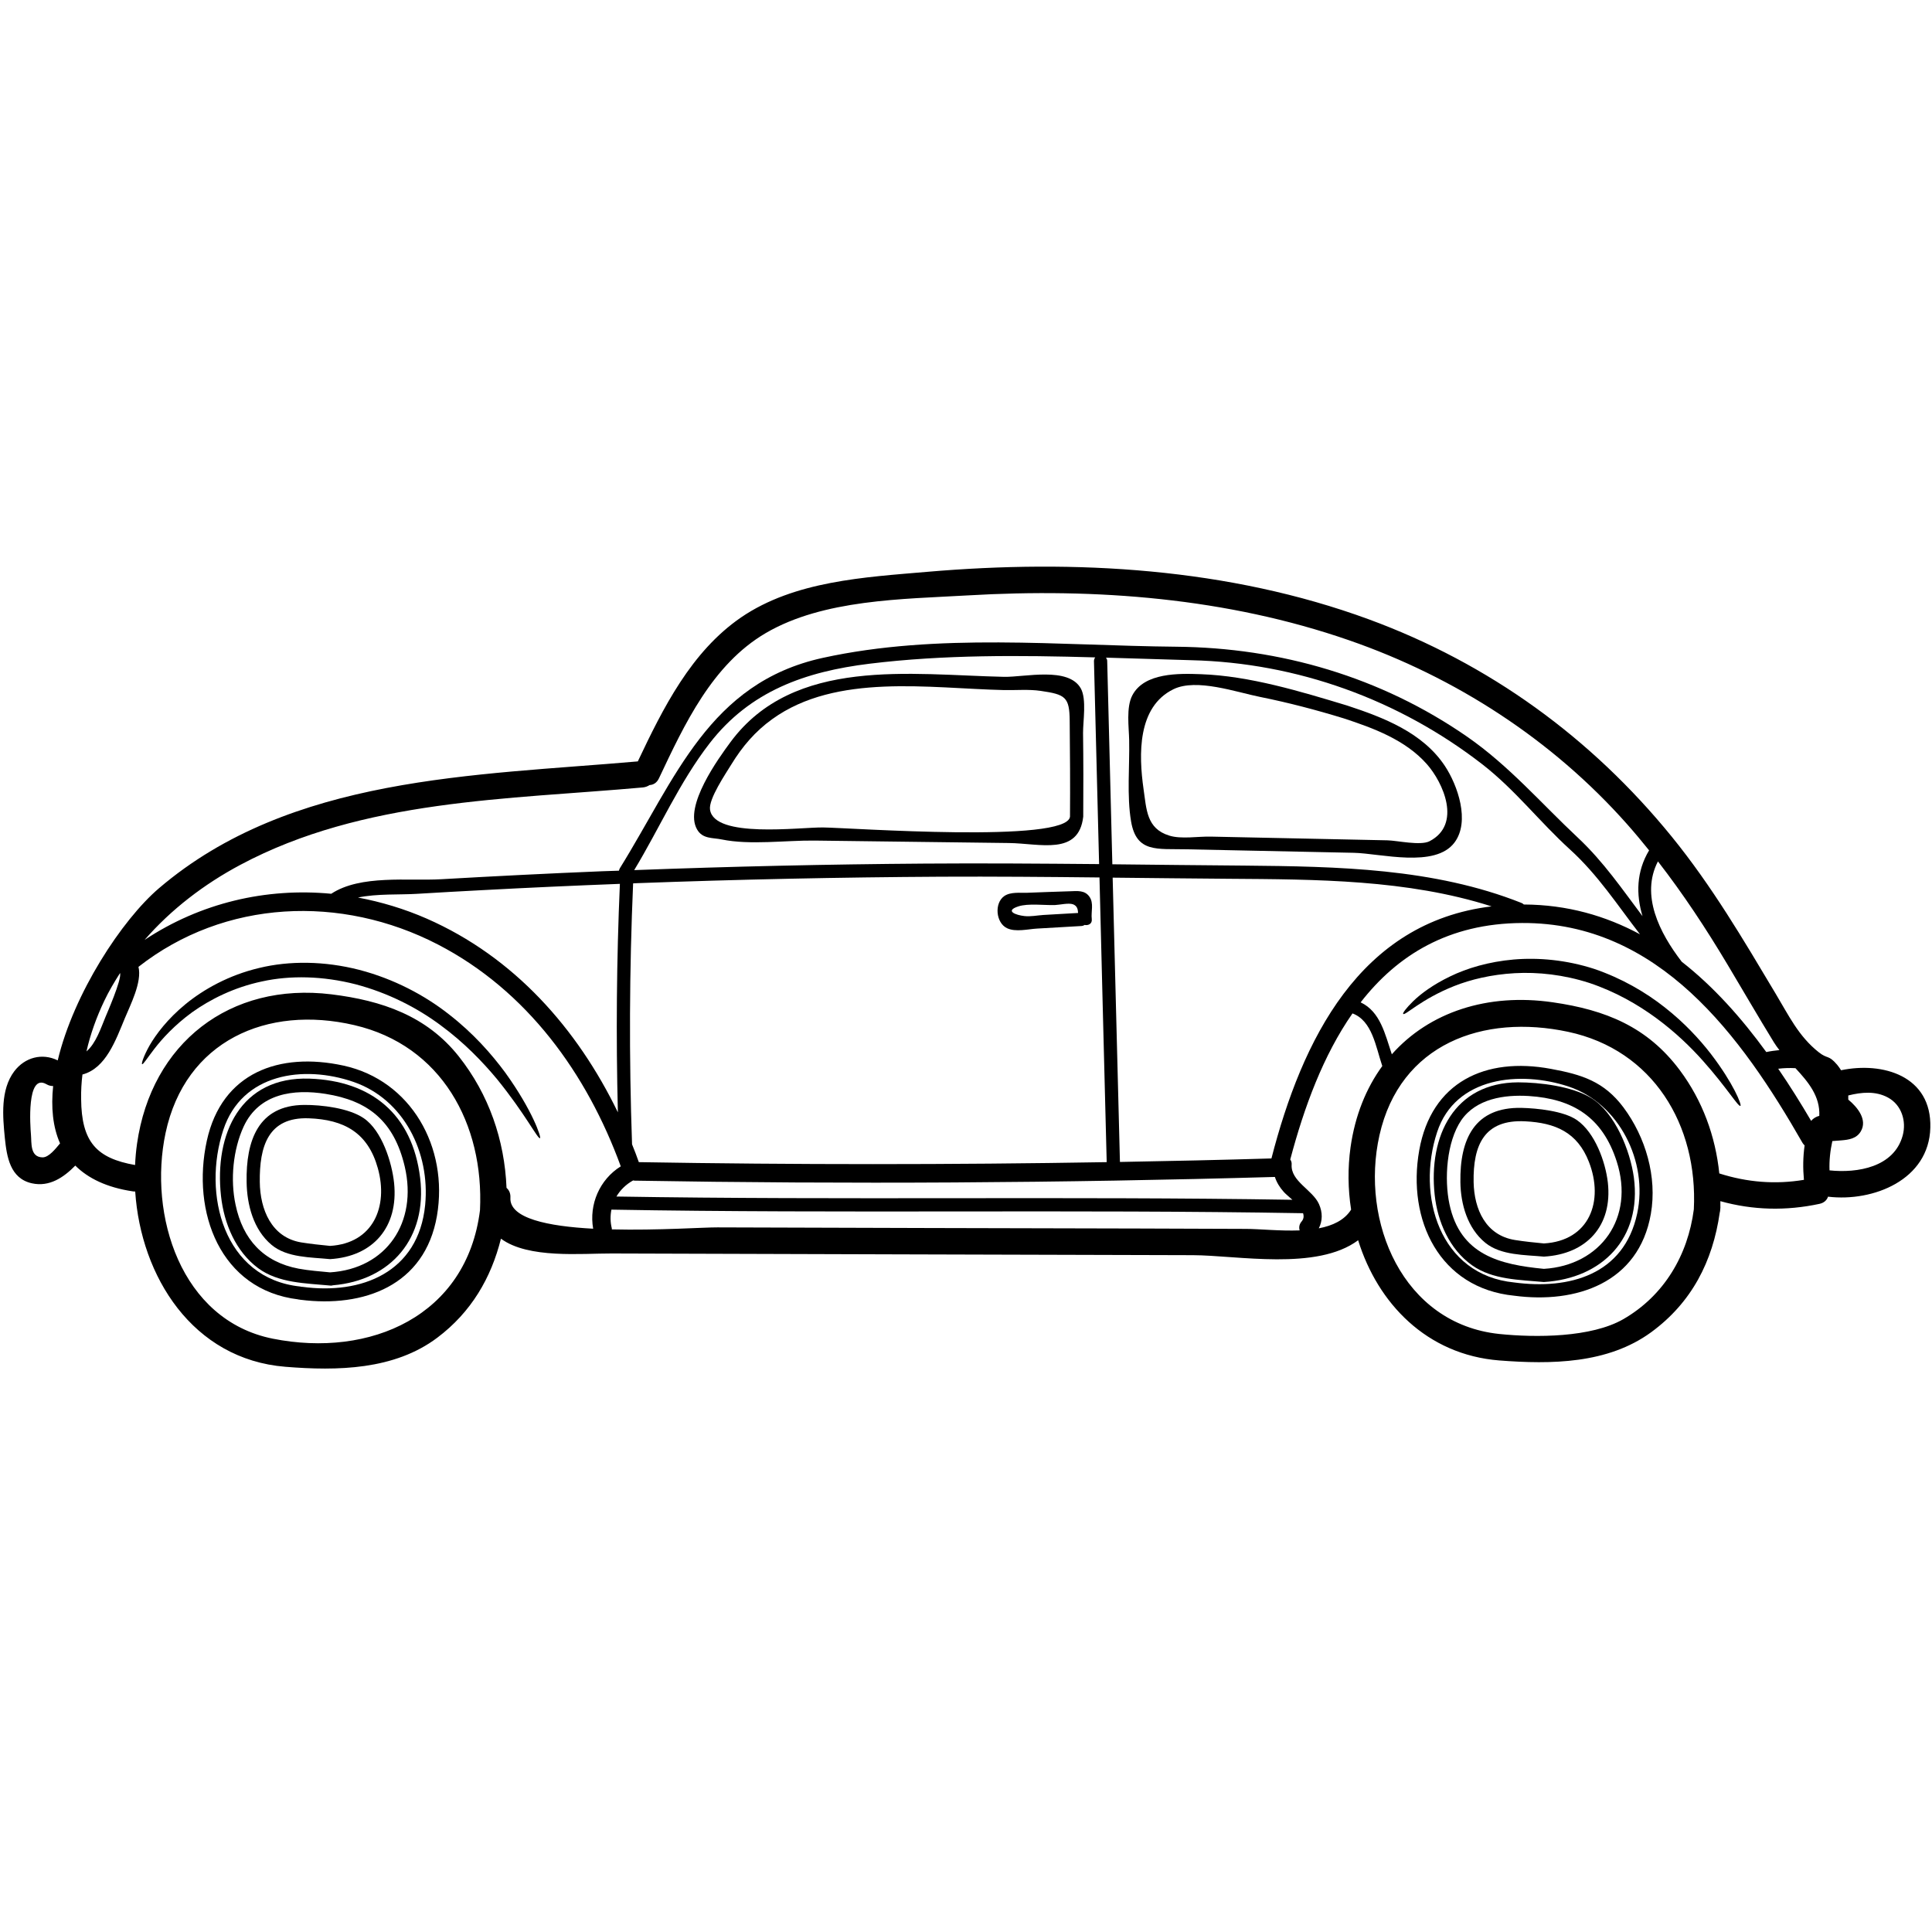 <svg xmlns="http://www.w3.org/2000/svg" xmlns:xlink="http://www.w3.org/1999/xlink" width="1080" viewBox="0 0 810 810" height="1080" preserveAspectRatio="xMidYMid meet"><path fill="#000000" d="M 25.176 479.371 C 22.098 472.398 21.363 464.168 22.281 455.332 C 21.387 455.332 20.441 455.145 19.469 454.566 C 11 449.703 12.707 472.48 12.973 475.637 C 13.289 479.16 12.523 485.129 17.836 485.234 C 20.469 485.262 23.309 481.605 25.176 479.371 Z M 44.246 426.32 C 44.535 425.531 51.109 410.75 50.348 407.934 C 47.926 411.723 45.637 415.562 43.719 419.613 C 40.484 426.398 37.906 433.527 36.25 440.812 C 40.246 437.395 42.273 431.055 44.246 426.32 Z M 201.238 507.383 C 202.973 471.27 185.09 438.285 148.582 429.793 C 111.918 421.242 77.648 436.395 69.414 475.004 C 62.129 509.301 75.727 553.516 114.363 561.246 C 155.211 569.398 195.715 551.727 201.238 507.383 Z M 248.684 515.141 C 246.898 504.934 251.395 494.52 260.258 488.996 C 246.082 450.148 220.965 415.301 183.562 395.969 C 143.086 375.031 94.242 377.004 58.051 405.359 C 59.656 411.672 54.527 421.586 52.344 426.898 C 48.559 436 44.402 447.914 34.566 450.492 C 34.145 453.883 33.961 457.277 34.012 460.695 C 34.145 478.871 40.535 485.602 56.633 488.445 C 56.766 485.445 57.027 482.5 57.449 479.527 C 63.469 437.367 96.348 411.645 138.957 416.879 C 160.102 419.48 178.801 425.871 192.297 442.836 C 205 458.855 211.547 477.977 212.363 498.02 C 213.391 498.91 214.098 500.281 213.992 502.121 C 213.441 510.852 229.879 514.141 248.684 515.141 Z M 259.047 466.352 C 258.234 434.422 258.496 402.516 259.891 370.562 C 240.715 371.297 221.516 372.164 202.367 373.191 C 193.164 373.664 183.957 374.191 174.805 374.742 C 167.676 375.191 158.156 374.613 150.082 376.293 C 159.84 378.137 169.52 381.027 178.906 385.133 C 215.547 401.203 242.031 431.238 259.047 466.352 Z M 460.805 362.277 C 460.098 333.922 459.359 305.543 458.648 277.191 C 458.648 276.535 458.887 276.008 459.176 275.613 C 427.535 274.719 395.816 274.43 364.516 278.27 C 337.715 281.559 314.492 289.684 297.5 311.645 C 284.852 327.98 276.539 347.18 265.887 364.801 C 306.363 363.277 346.922 362.355 387.426 362.066 C 411.887 361.883 436.371 362.066 460.805 362.277 Z M 463.988 487.234 C 462.988 447.465 461.938 407.672 460.965 367.879 C 438.844 367.641 416.75 367.457 394.605 367.562 C 352.102 367.801 309.574 368.695 267.098 370.273 C 266.543 370.273 265.992 370.297 265.438 370.352 C 263.859 406.805 263.703 443.285 264.992 479.766 C 265.992 482.238 266.965 484.711 267.832 487.234 C 333.246 488.34 398.629 488.34 463.988 487.234 Z M 541.84 503.016 C 540.344 501.672 538.922 500.516 538.211 499.699 C 536.477 497.754 535.238 495.703 534.504 493.441 C 444.973 495.992 355.441 496.52 265.914 494.992 C 265.781 494.992 265.625 494.914 265.465 494.887 C 262.492 496.52 260.074 498.887 258.441 501.648 C 352.891 503.227 447.395 501.488 541.84 503.016 Z M 545.707 512.113 C 546.629 511.035 546.707 509.852 546.312 508.645 C 449.68 506.961 352.969 508.855 256.34 507.145 C 255.84 509.668 255.84 512.324 256.496 514.957 C 256.523 515.141 256.496 515.297 256.523 515.43 C 275.75 515.902 295.371 514.535 300.816 514.586 C 330.352 514.668 359.887 514.746 389.398 514.852 C 418.934 514.93 448.473 514.98 477.98 515.062 C 492.734 515.141 507.492 515.168 522.273 515.219 C 527.926 515.219 536.582 516.164 544.891 515.852 C 544.523 514.668 544.68 513.297 545.707 512.113 Z M 579.531 446.941 C 576.77 438.762 575.324 427.977 567.039 424.875 C 554.809 442.391 546.758 464.168 540.945 486.129 C 541.34 486.684 541.605 487.391 541.527 488.262 C 541.078 495.258 550.309 498.832 552.992 504.828 C 554.543 508.301 554.52 511.852 552.914 514.98 C 558.727 513.879 563.672 511.562 566.461 507.145 C 565.117 498.543 565.012 489.68 566.223 480.973 C 568.117 467.641 572.773 456.227 579.531 446.941 Z M 625.348 380.004 C 589.945 368.695 551.809 368.695 514.934 368.43 C 498.758 368.324 482.637 368.113 466.488 367.957 C 467.488 407.672 468.539 447.414 469.539 487.156 C 490.711 486.785 511.883 486.312 533.055 485.684 C 545.891 435.945 570.035 386.684 625.348 380.004 Z M 687.578 391.707 C 678.16 379.555 670.035 366.879 658.227 356.148 C 645.547 344.629 635.316 331.215 621.562 320.508 C 586.555 293.34 543.84 277.848 499.496 276.797 C 487.609 276.48 475.668 276.035 463.672 275.719 C 463.988 276.113 464.199 276.559 464.199 277.191 C 464.938 305.598 465.645 333.977 466.355 362.355 C 484.82 362.539 503.281 362.777 521.719 362.906 C 560.727 363.277 601.125 363.961 637.867 378.555 C 638.262 378.688 638.605 378.949 638.867 379.215 C 657.066 379.293 673.164 383.949 687.578 391.707 Z M 688.629 384.105 C 685.895 374.926 686.027 365.434 691.391 356.516 C 688.395 352.781 685.34 349.125 682.105 345.469 C 650.754 310.121 610.172 283.871 565.59 268.434 C 514.41 250.68 459.543 246.473 405.73 249.625 C 378.402 251.203 345.289 251.258 321.066 265.406 C 298.605 278.559 286.953 303.703 276.277 326.297 C 275.383 328.215 273.91 329.059 272.355 329.137 C 271.566 329.637 270.648 330.031 269.543 330.137 C 212.758 335.238 152.371 335.055 100.766 362.59 C 85.617 370.668 71.781 381.215 60.605 394.074 C 84.039 378.531 111.523 372.113 138.875 374.715 C 151.188 366.617 171.148 369.43 185.113 368.613 C 207.602 367.324 230.039 366.195 252.5 365.273 C 254.84 365.195 257.156 365.145 259.496 365.039 C 259.574 364.695 259.68 364.379 259.863 364.039 C 283.191 326.48 297.266 286.293 344.922 275.824 C 393.266 265.223 444.133 270.695 493.156 271.141 C 536.844 271.535 578.98 283.844 615.062 308.832 C 632.766 321.113 646.125 336.789 661.645 351.309 C 672.348 361.355 680.133 372.824 688.629 384.105 Z M 710.145 507.039 C 711.906 471.637 693.023 440.207 657.488 432.605 C 621.797 424.98 586.973 437.629 578.348 475.949 C 570.219 512.062 588 555.012 628.559 559.273 C 643.863 560.852 667.141 560.824 680.633 553.039 C 697.652 543.203 707.645 526.293 710.145 507.039 Z M 746.02 440.258 C 745.176 439.18 744.387 438.078 743.703 436.973 C 737.078 426.188 730.766 415.246 724.293 404.438 C 715.168 389.156 705.727 374.848 695.098 361.145 C 687.762 375.297 695.73 391.074 705.066 403.199 C 718.457 413.668 730.133 426.793 740.523 441.074 C 742.363 440.68 744.18 440.445 746.02 440.258 Z M 756.594 480.211 C 756.277 479.949 756.012 479.605 755.75 479.211 C 730.105 434.422 695.574 386.684 638.105 386.973 C 607.332 387.129 585.816 400.465 570.457 420.246 C 578.715 424.137 580.688 433.555 583.527 442.023 C 599.23 424.348 623.637 416.246 651.02 420.219 C 673.137 423.402 690.656 430.477 704.254 448.676 C 713.801 461.457 719.219 476.398 720.824 491.969 C 732.527 495.703 744.336 496.648 756.305 494.652 C 755.855 489.812 755.91 485 756.594 480.211 Z M 762.746 467.824 C 763.141 459.617 758.117 453.621 752.754 447.836 C 750.305 447.703 747.914 447.781 745.52 448.07 C 750.438 455.227 755.016 462.59 759.328 469.926 C 760.195 468.902 761.379 468.164 762.746 467.824 Z M 797.703 476.109 C 799.359 470.031 797.254 463.273 791.574 460.168 C 786.391 457.328 780.473 457.883 774.898 459.277 C 774.898 459.828 774.898 460.434 774.898 461.012 C 778.816 464.246 783 469.453 780.16 474.32 C 778.371 477.371 775.16 477.844 771.953 478.109 C 770.691 478.211 769.453 478.316 768.219 478.398 C 767.324 482.473 766.875 486.578 767.035 490.68 C 778.738 491.914 794.07 489.363 797.703 476.109 Z M 771.875 448.703 C 789.391 445.047 809.906 451.07 809.301 472.77 C 808.746 494.73 785.312 503.934 766.535 501.727 C 766.508 501.727 766.48 501.727 766.43 501.672 C 765.957 503.121 764.773 504.305 762.824 504.723 C 748.832 507.723 734.945 507.406 721.27 503.594 C 721.27 504.305 721.27 504.961 721.27 505.672 C 721.297 506.094 721.297 506.512 721.219 507.039 C 721.219 507.539 721.113 507.961 721.008 508.406 C 718.086 528.844 709.25 546.121 692.234 558.562 C 674.059 571.82 650.336 572.055 628.559 570.371 C 598.125 567.953 577.609 546.414 569.406 519.98 C 552.098 532.895 518.645 526.293 500.129 526.238 C 459.52 526.109 418.934 526.004 378.324 525.898 C 337.715 525.793 297.078 525.633 256.496 525.527 C 243.742 525.477 221.488 527.789 210.023 519.32 C 205.918 535.762 197.582 550.121 183.352 560.824 C 165.336 574.398 141.453 574.793 119.652 573.031 C 80.75 569.898 59.051 535.18 56.684 499.543 C 56.316 499.543 55.949 499.543 55.555 499.465 C 44.719 497.832 36.906 493.992 31.566 488.68 C 26.727 493.625 20.703 497.754 13.34 496.098 C 4.238 494.074 2.848 485 2.031 477.133 C 1.137 468.086 0.137 456.91 5.977 449.148 C 10.422 443.285 17.652 441.363 24.203 444.574 C 30.883 416.508 51.109 385.656 66.68 372.375 C 122.02 325.219 198.816 325.242 267.41 319.219 C 277.984 296.891 289.742 273.246 310.68 258.859 C 333.141 243.523 362.543 242 388.793 239.738 C 450.785 234.426 515.066 238.055 573.93 259.676 C 624.297 278.191 667.141 309.254 700.938 350.836 C 717.746 371.535 730.711 393.602 744.441 416.59 C 749.887 425.637 754.016 434.422 762.484 441.129 C 766.352 444.203 766.508 442.047 770.242 446.414 C 770.875 447.152 771.375 447.941 771.875 448.703 " fill-opacity="1" fill-rule="nonzero"></path><path fill="#000000" d="M 717.297 441.863 C 726.793 454.254 730.316 463.301 729.688 463.641 C 728.793 464.168 723.953 455.934 713.906 444.68 C 703.965 433.527 687.918 419.324 666.379 412.117 C 655.648 408.645 644.785 407.461 635.027 408.016 C 625.27 408.566 616.562 410.672 609.672 413.406 C 595.758 418.93 589.027 425.953 588.289 425.082 C 588 424.793 589.367 422.797 592.496 419.746 C 595.652 416.668 600.781 412.828 607.938 409.383 C 615.039 405.91 624.191 403.199 634.605 402.281 C 645.074 401.387 656.754 402.465 668.324 406.199 C 679.793 410.094 689.84 415.93 697.965 422.348 C 706.172 428.793 712.539 435.711 717.297 441.863 " fill-opacity="1" fill-rule="nonzero"></path><path fill="#000000" d="M 686.395 508.773 C 691.074 487.023 678.793 462.59 657.645 455.539 C 637.395 448.832 610.172 451.332 602.52 474.637 C 593.734 501.254 603.52 534.578 634.844 537.68 C 657.855 540.758 680.871 534.551 686.395 508.773 Z M 680.633 464.273 C 689.945 476.766 694.836 493.414 692.129 508.934 C 687.078 537.918 660.777 546.676 634.844 543.23 C 603.57 540.125 589.816 511.59 595.023 482.238 C 600.125 453.621 622.746 443.02 650.203 448.125 C 663.223 450.516 672.48 453.41 680.633 464.273 " fill-opacity="1" fill-rule="nonzero"></path><path fill="#000000" d="M 647.285 531.973 C 671.141 530.527 685.422 510.562 677.82 486.973 C 671.848 468.352 659.383 460.695 640.973 459.512 C 630.766 458.883 618.902 460.59 612.645 469.664 C 606.438 478.793 605.492 494.441 607.672 504.777 C 612.172 526.188 628.82 530.184 647.285 531.973 Z M 685 493.625 C 688.395 519.086 671.797 536.023 647.285 537.496 C 637.156 536.551 625.77 536.574 617.168 530.473 C 607.672 523.715 602.703 512.246 601.492 500.938 C 598.836 476.293 609.672 453.883 636.473 453.777 C 645.418 453.777 659.016 455.41 666.957 460.25 C 677.188 466.48 683.473 482.5 685 493.625 " fill-opacity="1" fill-rule="nonzero"></path><path fill="#000000" d="M 647.285 521.32 C 666.406 520.215 672.586 503.539 666.141 487.078 C 661.301 474.715 652.098 470.742 639.395 470.113 C 622.352 469.27 617.535 479.949 617.824 495.652 C 618.062 507.039 622.902 517.902 635.133 519.875 C 639.023 520.504 643.445 520.953 647.285 521.32 Z M 674.086 495.703 C 676.164 513.957 665.141 525.816 647.285 526.844 C 639.312 526.082 629.266 526.371 622.746 521.059 C 615.273 514.98 612.406 504.934 612.277 495.652 C 611.988 477.477 618.273 464.062 637.945 464.484 C 644.363 464.641 655.543 465.746 661.117 469.586 C 668.691 474.848 673.086 487.051 674.086 495.703 " fill-opacity="1" fill-rule="nonzero"></path><path fill="#000000" d="M 599.309 352.703 C 612.988 345.629 605.043 328.059 598.18 320.324 C 589.184 310.172 575.797 305.254 563.277 301.152 C 551.781 297.629 540.156 294.574 528.375 292.207 C 518.355 290.211 501.652 284.266 492 288.949 C 476.797 296.34 477.402 316.406 479.43 330.766 C 480.691 339.262 480.613 347.391 490.238 350.336 C 495.289 351.914 502.414 350.598 507.832 350.758 C 532.453 351.281 557.098 351.781 581.715 352.309 C 585.816 352.414 595.496 354.621 599.309 352.703 Z M 605.781 321.141 C 611.094 329.164 616.457 344.363 609.805 353.227 C 601.703 364.066 578.875 357.805 567.645 357.543 C 544.207 357.066 520.723 356.57 497.285 356.07 C 485.16 355.781 476.48 357.621 474.219 344.445 C 472.379 333.688 473.641 321.219 473.406 310.277 C 473.324 305.02 472.062 296.602 474.746 291.5 C 479.77 281.953 494.289 282.32 503.492 282.66 C 523.902 283.371 545.34 289.922 564.75 295.785 C 580.031 300.809 596.469 307.094 605.781 321.141 " fill-opacity="1" fill-rule="nonzero"></path><path fill="#000000" d="M 437.449 383.605 C 442.289 383.316 447.156 383.055 451.996 382.766 C 451.891 381.133 451.602 379.82 449.891 379.137 C 447.973 378.453 444.316 379.371 442.238 379.449 C 437.898 379.582 431.059 378.66 426.957 380.004 C 421.039 381.922 425.984 383.684 429.453 384.055 C 432.008 384.371 434.898 383.766 437.449 383.605 Z M 457.73 385.289 C 457.992 387.316 456.281 388.105 454.703 387.789 C 454.336 388.051 453.891 388.211 453.363 388.234 C 447.156 388.605 440.949 388.945 434.77 389.312 C 431.059 389.523 425.801 390.867 422.223 389.156 C 417.488 386.922 416.777 378.637 421.066 375.664 C 423.723 373.848 427.719 374.402 430.742 374.297 C 436.688 374.086 442.66 373.824 448.602 373.664 C 451.707 373.559 454.785 373.164 456.73 375.926 C 458.703 378.688 457.359 382.188 457.73 385.289 " fill-opacity="1" fill-rule="nonzero"></path><path fill="#000000" d="M 448.602 342.391 C 448.707 328.977 448.602 315.59 448.473 302.176 C 448.391 292.207 446.656 291.156 436.293 289.656 C 431.348 288.922 425.879 289.422 420.906 289.316 C 389.688 288.605 350.656 282.109 323.777 301.492 C 316.594 306.648 311.203 312.988 306.574 320.562 C 304.34 324.242 297 335 297.684 339.445 C 299.422 351.57 335.191 346.812 345.055 346.914 C 356.52 347.047 447.312 353.648 448.602 342.391 Z M 454.074 307.281 C 454.23 319.012 454.23 330.688 454.152 342.391 C 452.258 358.855 436.031 353.598 422.957 353.438 C 395.816 353.125 368.672 352.754 341.531 352.414 C 329.508 352.281 314.414 354.387 302.578 351.941 C 298.816 351.152 294.527 351.836 292.215 347.68 C 286.691 337.973 301.156 318.035 306.285 311.094 C 332.797 275.27 381.848 282.926 420.906 283.766 C 429.613 283.949 447.973 279.375 453.152 288.66 C 455.625 293.156 454.047 302.414 454.074 307.281 " fill-opacity="1" fill-rule="nonzero"></path><path fill="#000000" d="M 211.836 449.703 C 223.199 465.457 227.039 476.926 226.406 477.188 C 225.488 477.688 220.227 467.008 208.363 452.41 C 202.367 445.203 194.609 437.105 184.695 429.816 C 174.883 422.508 162.707 416.246 149.082 412.668 C 135.43 409.172 121.754 408.855 109.895 411.461 C 98.031 413.957 88.012 419.062 80.516 424.426 C 73.043 429.898 67.941 435.551 64.758 439.68 C 61.551 443.836 60.023 446.387 59.578 446.152 C 59.234 446.02 60.023 443.102 62.707 438.312 C 65.418 433.633 70.23 427.188 77.832 420.953 C 85.406 414.773 95.875 408.855 108.629 405.832 C 121.359 402.727 136.09 402.887 150.633 406.621 C 165.152 410.406 178.012 417.246 188.191 425.242 C 198.398 433.16 206.102 441.918 211.836 449.703 " fill-opacity="1" fill-rule="nonzero"></path><path fill="#000000" d="M 178.25 505.199 C 180.379 483.211 169.332 460.879 148.188 453.594 C 127.227 446.387 101.449 450.016 93.637 473.664 C 84.723 500.57 93.691 536.051 125.938 539.391 C 126.094 539.391 126.199 539.469 126.305 539.496 C 126.461 539.496 126.516 539.469 126.672 539.496 C 151.555 542.914 175.461 533.473 178.25 505.199 Z M 144.004 446.758 C 172.359 452.938 188.113 481.027 183.195 509.75 C 178.117 539.102 152.371 548.305 126.016 544.938 C 125.961 544.938 125.961 544.938 125.938 544.938 C 125.832 544.938 125.699 544.887 125.566 544.859 C 125.465 544.859 125.305 544.859 125.199 544.836 C 125.148 544.836 125.121 544.836 125.094 544.781 C 92.324 540.863 80.145 508.195 86.723 478.211 C 93.008 449.676 117.098 440.918 144.004 446.758 " fill-opacity="1" fill-rule="nonzero"></path><path fill="#000000" d="M 138.379 533.445 C 162.129 531.922 175.121 512.43 169.703 489.152 C 165.203 469.953 154.316 461.434 136.508 458.617 C 123.281 456.516 108.684 458.277 102.16 472.293 C 97.688 482.027 96.504 494.598 98.766 505.117 C 101.816 519.637 110.418 529.105 125.199 531.895 C 129.25 532.656 134.535 533.078 138.379 533.445 Z M 176.145 493.836 C 179.195 519.031 163.941 536.812 139.586 538.863 C 139.246 538.969 138.824 539.047 138.379 538.969 C 128.199 537.996 116.836 537.996 108.262 531.711 C 98.742 524.633 93.926 512.93 92.664 501.465 C 89.773 475.293 100.898 451.227 129.828 452.227 C 155.605 453.148 172.883 467.035 176.145 493.836 " fill-opacity="1" fill-rule="nonzero"></path><path fill="#000000" d="M 138.379 522.348 C 156.418 521.27 162.891 505.906 158.418 489.812 C 154.262 474.848 144.242 469.375 129.41 468.848 C 112.391 468.27 108.734 480.66 108.918 495.57 C 109.051 507.039 113.785 518.77 126.227 520.875 C 130.117 521.504 134.535 521.977 138.379 522.348 Z M 165.23 496.02 C 167.098 514.324 156.551 526.793 138.379 527.895 C 130.328 527.082 120.309 527.344 113.836 521.898 C 106.262 515.562 103.527 505.117 103.395 495.57 C 103.082 478.211 108.262 463.352 127.566 463.246 C 134.801 463.195 146.266 464.562 152.477 468.797 C 160.156 474.004 164.336 487.418 165.23 496.02 " fill-opacity="1" fill-rule="nonzero"></path></svg>